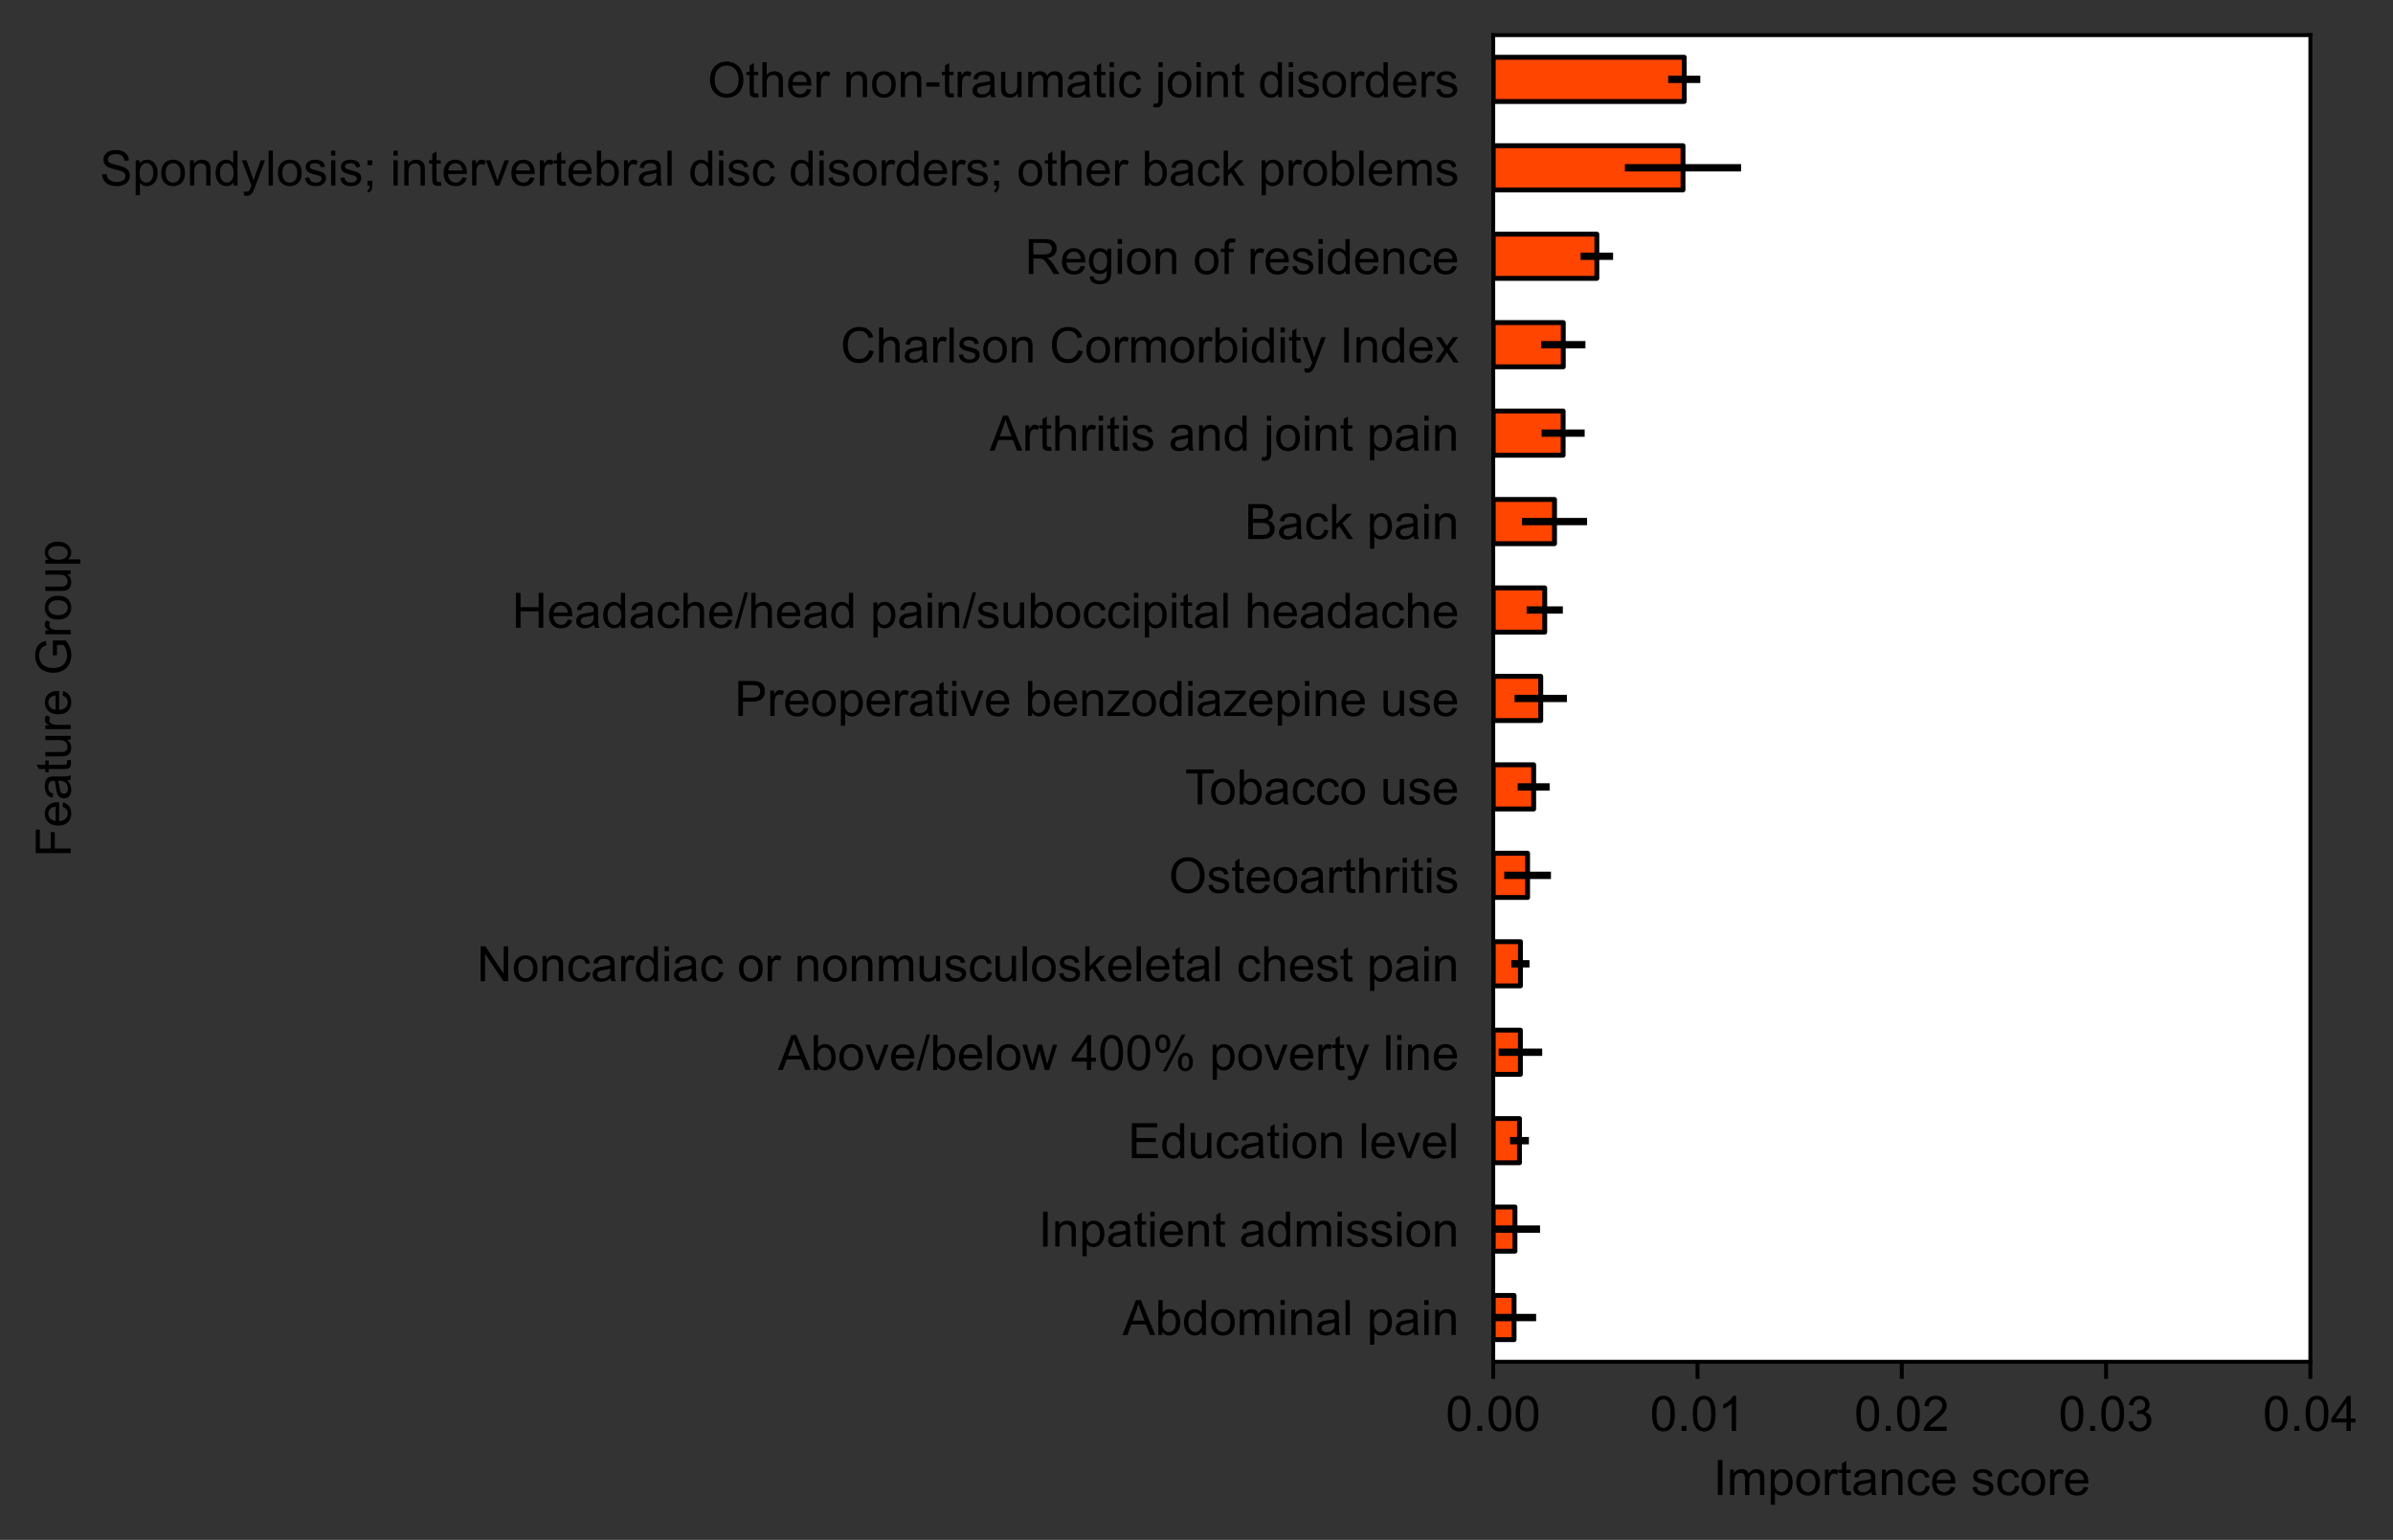<?xml version="1.0" encoding="utf-8" standalone="no"?>
<!DOCTYPE svg PUBLIC "-//W3C//DTD SVG 1.1//EN"
  "http://www.w3.org/Graphics/SVG/1.1/DTD/svg11.dtd">
<!-- Created with matplotlib (https://matplotlib.org/) -->
<svg height="315.491pt" version="1.1" viewBox="0 0 490.241 315.491" width="490.241pt" xmlns="http://www.w3.org/2000/svg" xmlns:xlink="http://www.w3.org/1999/xlink">
 <rect x="0" y="0" width="490.241" height="315.491" fill="#333333" stroke="none"/>
 <defs>
  <style type="text/css">*{stroke-linecap:butt;stroke-linejoin:round;}</style>
 </defs>
 <g id="figure_1">
  <g id="patch_1">
   <path d="M 0 315.491 
L 490.241 315.491 
L 490.241 0 
L 0 0 
z
" style="fill:none;"/>
  </g>
  <g id="axes_1">
   <g id="patch_2">
    <path d="M 305.911 279 
L 473.311 279 
L 473.311 7.2 
L 305.911 7.2 
z
" style="fill:#ffffff;"/>
   </g>
   <g id="patch_3">
    <path clip-path="url(#pc2aab7ec1b)" d="M 305.911 274.47 
L 310.181 274.47 
L 310.181 265.41 
L 305.911 265.41 
z
" style="fill:#ff4500;stroke:#000000;stroke-linejoin:miter;"/>
   </g>
   <g id="patch_4">
    <path clip-path="url(#pc2aab7ec1b)" d="M 305.911 256.35 
L 310.362 256.35 
L 310.362 247.29 
L 305.911 247.29 
z
" style="fill:#ff4500;stroke:#000000;stroke-linejoin:miter;"/>
   </g>
   <g id="patch_5">
    <path clip-path="url(#pc2aab7ec1b)" d="M 305.911 238.23 
L 311.288 238.23 
L 311.288 229.17 
L 305.911 229.17 
z
" style="fill:#ff4500;stroke:#000000;stroke-linejoin:miter;"/>
   </g>
   <g id="patch_6">
    <path clip-path="url(#pc2aab7ec1b)" d="M 305.911 220.11 
L 311.476 220.11 
L 311.476 211.05 
L 305.911 211.05 
z
" style="fill:#ff4500;stroke:#000000;stroke-linejoin:miter;"/>
   </g>
   <g id="patch_7">
    <path clip-path="url(#pc2aab7ec1b)" d="M 305.911 201.99 
L 311.483 201.99 
L 311.483 192.93 
L 305.911 192.93 
z
" style="fill:#ff4500;stroke:#000000;stroke-linejoin:miter;"/>
   </g>
   <g id="patch_8">
    <path clip-path="url(#pc2aab7ec1b)" d="M 305.911 183.87 
L 312.95 183.87 
L 312.95 174.81 
L 305.911 174.81 
z
" style="fill:#ff4500;stroke:#000000;stroke-linejoin:miter;"/>
   </g>
   <g id="patch_9">
    <path clip-path="url(#pc2aab7ec1b)" d="M 305.911 165.75 
L 314.196 165.75 
L 314.196 156.69 
L 305.911 156.69 
z
" style="fill:#ff4500;stroke:#000000;stroke-linejoin:miter;"/>
   </g>
   <g id="patch_10">
    <path clip-path="url(#pc2aab7ec1b)" d="M 305.911 147.63 
L 315.645 147.63 
L 315.645 138.57 
L 305.911 138.57 
z
" style="fill:#ff4500;stroke:#000000;stroke-linejoin:miter;"/>
   </g>
   <g id="patch_11">
    <path clip-path="url(#pc2aab7ec1b)" d="M 305.911 129.51 
L 316.462 129.51 
L 316.462 120.45 
L 305.911 120.45 
z
" style="fill:#ff4500;stroke:#000000;stroke-linejoin:miter;"/>
   </g>
   <g id="patch_12">
    <path clip-path="url(#pc2aab7ec1b)" d="M 305.911 111.39 
L 318.467 111.39 
L 318.467 102.33 
L 305.911 102.33 
z
" style="fill:#ff4500;stroke:#000000;stroke-linejoin:miter;"/>
   </g>
   <g id="patch_13">
    <path clip-path="url(#pc2aab7ec1b)" d="M 305.911 93.27 
L 320.231 93.27 
L 320.231 84.21 
L 305.911 84.21 
z
" style="fill:#ff4500;stroke:#000000;stroke-linejoin:miter;"/>
   </g>
   <g id="patch_14">
    <path clip-path="url(#pc2aab7ec1b)" d="M 305.911 75.15 
L 320.261 75.15 
L 320.261 66.09 
L 305.911 66.09 
z
" style="fill:#ff4500;stroke:#000000;stroke-linejoin:miter;"/>
   </g>
   <g id="patch_15">
    <path clip-path="url(#pc2aab7ec1b)" d="M 305.911 57.03 
L 327.137 57.03 
L 327.137 47.97 
L 305.911 47.97 
z
" style="fill:#ff4500;stroke:#000000;stroke-linejoin:miter;"/>
   </g>
   <g id="patch_16">
    <path clip-path="url(#pc2aab7ec1b)" d="M 305.911 38.91 
L 344.788 38.91 
L 344.788 29.85 
L 305.911 29.85 
z
" style="fill:#ff4500;stroke:#000000;stroke-linejoin:miter;"/>
   </g>
   <g id="patch_17">
    <path clip-path="url(#pc2aab7ec1b)" d="M 305.911 20.79 
L 345.041 20.79 
L 345.041 11.73 
L 305.911 11.73 
z
" style="fill:#ff4500;stroke:#000000;stroke-linejoin:miter;"/>
   </g>
   <g id="matplotlib.axis_1">
    <g id="xtick_1">
     <g id="line2d_1">
      <defs>
       <path d="M 0 0 
L 0 3.5 
" id="ma192b63fff" style="stroke:#000000;stroke-width:0.8;"/>
      </defs>
      <g>
       <use style="stroke:#000000;stroke-width:0.8;" x="305.911" xlink:href="#ma192b63fff" y="279"/>
      </g>
     </g>
     <g id="text_1">
      <!-- 0.00 -->
      <g transform="translate(296.18 293.158)scale(0.1 -0.1)">
       <defs>
        <path d="M 4.156 35.297 
Q 4.156 48 6.766 55.734 
Q 9.375 63.484 14.516 67.672 
Q 19.672 71.875 27.484 71.875 
Q 33.25 71.875 37.594 69.547 
Q 41.938 67.234 44.766 62.859 
Q 47.609 58.5 49.219 52.219 
Q 50.828 45.953 50.828 35.297 
Q 50.828 22.703 48.234 14.969 
Q 45.656 7.234 40.5 3 
Q 35.359 -1.219 27.484 -1.219 
Q 17.141 -1.219 11.234 6.203 
Q 4.156 15.141 4.156 35.297 
z
M 13.188 35.297 
Q 13.188 17.672 17.312 11.828 
Q 21.438 6 27.484 6 
Q 33.547 6 37.672 11.859 
Q 41.797 17.719 41.797 35.297 
Q 41.797 52.984 37.672 58.781 
Q 33.547 64.594 27.391 64.594 
Q 21.344 64.594 17.719 59.469 
Q 13.188 52.938 13.188 35.297 
z
" id="ArialMT-48"/>
        <path d="M 9.078 0 
L 9.078 10.016 
L 19.094 10.016 
L 19.094 0 
z
" id="ArialMT-46"/>
       </defs>
       <use xlink:href="#ArialMT-48"/>
       <use x="55.615" xlink:href="#ArialMT-46"/>
       <use x="83.398" xlink:href="#ArialMT-48"/>
       <use x="139.014" xlink:href="#ArialMT-48"/>
      </g>
     </g>
    </g>
    <g id="xtick_2">
     <g id="line2d_2">
      <g>
       <use style="stroke:#000000;stroke-width:0.8;" x="347.761" xlink:href="#ma192b63fff" y="279"/>
      </g>
     </g>
     <g id="text_2">
      <!-- 0.01 -->
      <g transform="translate(338.03 293.158)scale(0.1 -0.1)">
       <defs>
        <path d="M 37.25 0 
L 28.469 0 
L 28.469 56 
Q 25.297 52.984 20.141 49.953 
Q 14.984 46.922 10.891 45.406 
L 10.891 53.906 
Q 18.266 57.375 23.781 62.297 
Q 29.297 67.234 31.594 71.875 
L 37.25 71.875 
z
" id="ArialMT-49"/>
       </defs>
       <use xlink:href="#ArialMT-48"/>
       <use x="55.615" xlink:href="#ArialMT-46"/>
       <use x="83.398" xlink:href="#ArialMT-48"/>
       <use x="139.014" xlink:href="#ArialMT-49"/>
      </g>
     </g>
    </g>
    <g id="xtick_3">
     <g id="line2d_3">
      <g>
       <use style="stroke:#000000;stroke-width:0.8;" x="389.611" xlink:href="#ma192b63fff" y="279"/>
      </g>
     </g>
     <g id="text_3">
      <!-- 0.02 -->
      <g transform="translate(379.88 293.158)scale(0.1 -0.1)">
       <defs>
        <path d="M 50.344 8.453 
L 50.344 0 
L 3.031 0 
Q 2.938 3.172 4.047 6.109 
Q 5.859 10.938 9.828 15.625 
Q 13.812 20.312 21.344 26.469 
Q 33.016 36.031 37.109 41.625 
Q 41.219 47.219 41.219 52.203 
Q 41.219 57.422 37.469 61 
Q 33.734 64.594 27.734 64.594 
Q 21.391 64.594 17.578 60.781 
Q 13.766 56.984 13.719 50.25 
L 4.688 51.172 
Q 5.609 61.281 11.656 66.578 
Q 17.719 71.875 27.938 71.875 
Q 38.234 71.875 44.234 66.156 
Q 50.25 60.453 50.25 52 
Q 50.25 47.703 48.484 43.547 
Q 46.734 39.406 42.656 34.812 
Q 38.578 30.219 29.109 22.219 
Q 21.188 15.578 18.938 13.203 
Q 16.703 10.844 15.234 8.453 
z
" id="ArialMT-50"/>
       </defs>
       <use xlink:href="#ArialMT-48"/>
       <use x="55.615" xlink:href="#ArialMT-46"/>
       <use x="83.398" xlink:href="#ArialMT-48"/>
       <use x="139.014" xlink:href="#ArialMT-50"/>
      </g>
     </g>
    </g>
    <g id="xtick_4">
     <g id="line2d_4">
      <g>
       <use style="stroke:#000000;stroke-width:0.8;" x="431.461" xlink:href="#ma192b63fff" y="279"/>
      </g>
     </g>
     <g id="text_4">
      <!-- 0.03 -->
      <g transform="translate(421.73 293.158)scale(0.1 -0.1)">
       <defs>
        <path d="M 4.203 18.891 
L 12.984 20.062 
Q 14.5 12.594 18.141 9.297 
Q 21.781 6 27 6 
Q 33.203 6 37.469 10.297 
Q 41.75 14.594 41.75 20.953 
Q 41.75 27 37.797 30.922 
Q 33.844 34.859 27.734 34.859 
Q 25.25 34.859 21.531 33.891 
L 22.516 41.609 
Q 23.391 41.5 23.922 41.5 
Q 29.547 41.5 34.031 44.422 
Q 38.531 47.359 38.531 53.469 
Q 38.531 58.297 35.25 61.469 
Q 31.984 64.656 26.812 64.656 
Q 21.688 64.656 18.266 61.422 
Q 14.844 58.203 13.875 51.766 
L 5.078 53.328 
Q 6.688 62.156 12.391 67.016 
Q 18.109 71.875 26.609 71.875 
Q 32.469 71.875 37.391 69.359 
Q 42.328 66.844 44.938 62.5 
Q 47.562 58.156 47.562 53.266 
Q 47.562 48.641 45.062 44.828 
Q 42.578 41.016 37.703 38.766 
Q 44.047 37.312 47.562 32.688 
Q 51.078 28.078 51.078 21.141 
Q 51.078 11.766 44.234 5.25 
Q 37.406 -1.266 26.953 -1.266 
Q 17.531 -1.266 11.297 4.344 
Q 5.078 9.969 4.203 18.891 
z
" id="ArialMT-51"/>
       </defs>
       <use xlink:href="#ArialMT-48"/>
       <use x="55.615" xlink:href="#ArialMT-46"/>
       <use x="83.398" xlink:href="#ArialMT-48"/>
       <use x="139.014" xlink:href="#ArialMT-51"/>
      </g>
     </g>
    </g>
    <g id="xtick_5">
     <g id="line2d_5">
      <g>
       <use style="stroke:#000000;stroke-width:0.8;" x="473.311" xlink:href="#ma192b63fff" y="279"/>
      </g>
     </g>
     <g id="text_5">
      <!-- 0.04 -->
      <g transform="translate(463.58 293.158)scale(0.1 -0.1)">
       <defs>
        <path d="M 32.328 0 
L 32.328 17.141 
L 1.266 17.141 
L 1.266 25.203 
L 33.938 71.578 
L 41.109 71.578 
L 41.109 25.203 
L 50.781 25.203 
L 50.781 17.141 
L 41.109 17.141 
L 41.109 0 
z
M 32.328 25.203 
L 32.328 57.469 
L 9.906 25.203 
z
" id="ArialMT-52"/>
       </defs>
       <use xlink:href="#ArialMT-48"/>
       <use x="55.615" xlink:href="#ArialMT-46"/>
       <use x="83.398" xlink:href="#ArialMT-48"/>
       <use x="139.014" xlink:href="#ArialMT-52"/>
      </g>
     </g>
    </g>
    <g id="text_6">
     <!-- Importance score -->
     <g transform="translate(350.986 306.303)scale(0.1 -0.1)">
      <defs>
       <path d="M 9.328 0 
L 9.328 71.578 
L 18.797 71.578 
L 18.797 0 
z
" id="ArialMT-73"/>
       <path d="M 6.594 0 
L 6.594 51.859 
L 14.453 51.859 
L 14.453 44.578 
Q 16.891 48.391 20.938 50.703 
Q 25 53.031 30.172 53.031 
Q 35.938 53.031 39.625 50.641 
Q 43.312 48.25 44.828 43.953 
Q 50.984 53.031 60.844 53.031 
Q 68.562 53.031 72.703 48.75 
Q 76.859 44.484 76.859 35.594 
L 76.859 0 
L 68.109 0 
L 68.109 32.672 
Q 68.109 37.938 67.25 40.25 
Q 66.406 42.578 64.156 43.984 
Q 61.922 45.406 58.891 45.406 
Q 53.422 45.406 49.797 41.766 
Q 46.188 38.141 46.188 30.125 
L 46.188 0 
L 37.406 0 
L 37.406 33.688 
Q 37.406 39.547 35.25 42.469 
Q 33.109 45.406 28.219 45.406 
Q 24.516 45.406 21.359 43.453 
Q 18.219 41.5 16.797 37.734 
Q 15.375 33.984 15.375 26.906 
L 15.375 0 
z
" id="ArialMT-109"/>
       <path d="M 6.594 -19.875 
L 6.594 51.859 
L 14.594 51.859 
L 14.594 45.125 
Q 17.438 49.078 21 51.047 
Q 24.562 53.031 29.641 53.031 
Q 36.281 53.031 41.359 49.609 
Q 46.438 46.188 49.016 39.953 
Q 51.609 33.734 51.609 26.312 
Q 51.609 18.359 48.75 11.984 
Q 45.906 5.609 40.453 2.219 
Q 35.016 -1.172 29 -1.172 
Q 24.609 -1.172 21.109 0.688 
Q 17.625 2.547 15.375 5.375 
L 15.375 -19.875 
z
M 14.547 25.641 
Q 14.547 15.625 18.594 10.844 
Q 22.656 6.062 28.422 6.062 
Q 34.281 6.062 38.453 11.016 
Q 42.625 15.969 42.625 26.375 
Q 42.625 36.281 38.547 41.203 
Q 34.469 46.141 28.812 46.141 
Q 23.188 46.141 18.859 40.891 
Q 14.547 35.641 14.547 25.641 
z
" id="ArialMT-112"/>
       <path d="M 3.328 25.922 
Q 3.328 40.328 11.328 47.266 
Q 18.016 53.031 27.641 53.031 
Q 38.328 53.031 45.109 46.016 
Q 51.906 39.016 51.906 26.656 
Q 51.906 16.656 48.906 10.906 
Q 45.906 5.172 40.156 2 
Q 34.422 -1.172 27.641 -1.172 
Q 16.75 -1.172 10.031 5.812 
Q 3.328 12.797 3.328 25.922 
z
M 12.359 25.922 
Q 12.359 15.969 16.703 11.016 
Q 21.047 6.062 27.641 6.062 
Q 34.188 6.062 38.531 11.031 
Q 42.875 16.016 42.875 26.219 
Q 42.875 35.844 38.5 40.797 
Q 34.125 45.75 27.641 45.75 
Q 21.047 45.75 16.703 40.812 
Q 12.359 35.891 12.359 25.922 
z
" id="ArialMT-111"/>
       <path d="M 6.5 0 
L 6.5 51.859 
L 14.406 51.859 
L 14.406 44 
Q 17.438 49.516 20 51.266 
Q 22.562 53.031 25.641 53.031 
Q 30.078 53.031 34.672 50.203 
L 31.641 42.047 
Q 28.422 43.953 25.203 43.953 
Q 22.312 43.953 20.016 42.219 
Q 17.719 40.484 16.75 37.406 
Q 15.281 32.719 15.281 27.156 
L 15.281 0 
z
" id="ArialMT-114"/>
       <path d="M 25.781 7.859 
L 27.047 0.094 
Q 23.344 -0.688 20.406 -0.688 
Q 15.625 -0.688 12.984 0.828 
Q 10.359 2.344 9.281 4.812 
Q 8.203 7.281 8.203 15.188 
L 8.203 45.016 
L 1.766 45.016 
L 1.766 51.859 
L 8.203 51.859 
L 8.203 64.703 
L 16.938 69.969 
L 16.938 51.859 
L 25.781 51.859 
L 25.781 45.016 
L 16.938 45.016 
L 16.938 14.703 
Q 16.938 10.938 17.406 9.859 
Q 17.875 8.797 18.922 8.156 
Q 19.969 7.516 21.922 7.516 
Q 23.391 7.516 25.781 7.859 
z
" id="ArialMT-116"/>
       <path d="M 40.438 6.391 
Q 35.547 2.25 31.031 0.531 
Q 26.516 -1.172 21.344 -1.172 
Q 12.797 -1.172 8.203 3 
Q 3.609 7.172 3.609 13.672 
Q 3.609 17.484 5.344 20.625 
Q 7.078 23.781 9.891 25.688 
Q 12.703 27.594 16.219 28.562 
Q 18.797 29.25 24.031 29.891 
Q 34.672 31.156 39.703 32.906 
Q 39.75 34.719 39.75 35.203 
Q 39.75 40.578 37.25 42.781 
Q 33.891 45.75 27.25 45.75 
Q 21.047 45.75 18.094 43.578 
Q 15.141 41.406 13.719 35.891 
L 5.125 37.062 
Q 6.297 42.578 8.984 45.969 
Q 11.672 49.359 16.75 51.188 
Q 21.828 53.031 28.516 53.031 
Q 35.156 53.031 39.297 51.469 
Q 43.453 49.906 45.406 47.531 
Q 47.359 45.172 48.141 41.547 
Q 48.578 39.312 48.578 33.453 
L 48.578 21.734 
Q 48.578 9.469 49.141 6.219 
Q 49.703 2.984 51.375 0 
L 42.188 0 
Q 40.828 2.734 40.438 6.391 
z
M 39.703 26.031 
Q 34.906 24.078 25.344 22.703 
Q 19.922 21.922 17.672 20.938 
Q 15.438 19.969 14.203 18.094 
Q 12.984 16.219 12.984 13.922 
Q 12.984 10.406 15.641 8.062 
Q 18.312 5.719 23.438 5.719 
Q 28.516 5.719 32.469 7.938 
Q 36.422 10.156 38.281 14.016 
Q 39.703 17 39.703 22.797 
z
" id="ArialMT-97"/>
       <path d="M 6.594 0 
L 6.594 51.859 
L 14.5 51.859 
L 14.5 44.484 
Q 20.219 53.031 31 53.031 
Q 35.688 53.031 39.625 51.344 
Q 43.562 49.656 45.516 46.922 
Q 47.469 44.188 48.25 40.438 
Q 48.734 37.984 48.734 31.891 
L 48.734 0 
L 39.938 0 
L 39.938 31.547 
Q 39.938 36.922 38.906 39.578 
Q 37.891 42.234 35.281 43.812 
Q 32.672 45.406 29.156 45.406 
Q 23.531 45.406 19.453 41.844 
Q 15.375 38.281 15.375 28.328 
L 15.375 0 
z
" id="ArialMT-110"/>
       <path d="M 40.438 19 
L 49.078 17.875 
Q 47.656 8.938 41.812 3.875 
Q 35.984 -1.172 27.484 -1.172 
Q 16.844 -1.172 10.375 5.781 
Q 3.906 12.75 3.906 25.734 
Q 3.906 34.125 6.688 40.422 
Q 9.469 46.734 15.156 49.875 
Q 20.844 53.031 27.547 53.031 
Q 35.984 53.031 41.359 48.75 
Q 46.734 44.484 48.25 36.625 
L 39.703 35.297 
Q 38.484 40.531 35.375 43.156 
Q 32.281 45.797 27.875 45.797 
Q 21.234 45.797 17.078 41.031 
Q 12.938 36.281 12.938 25.984 
Q 12.938 15.531 16.938 10.797 
Q 20.953 6.062 27.391 6.062 
Q 32.562 6.062 36.031 9.234 
Q 39.5 12.406 40.438 19 
z
" id="ArialMT-99"/>
       <path d="M 42.094 16.703 
L 51.172 15.578 
Q 49.031 7.625 43.219 3.219 
Q 37.406 -1.172 28.375 -1.172 
Q 17 -1.172 10.328 5.828 
Q 3.656 12.844 3.656 25.484 
Q 3.656 38.578 10.391 45.797 
Q 17.141 53.031 27.875 53.031 
Q 38.281 53.031 44.875 45.953 
Q 51.469 38.875 51.469 26.031 
Q 51.469 25.25 51.422 23.688 
L 12.75 23.688 
Q 13.234 15.141 17.578 10.594 
Q 21.922 6.062 28.422 6.062 
Q 33.25 6.062 36.672 8.594 
Q 40.094 11.141 42.094 16.703 
z
M 13.234 30.906 
L 42.188 30.906 
Q 41.609 37.453 38.875 40.719 
Q 34.672 45.797 27.984 45.797 
Q 21.922 45.797 17.797 41.75 
Q 13.672 37.703 13.234 30.906 
z
" id="ArialMT-101"/>
       <path id="ArialMT-32"/>
       <path d="M 3.078 15.484 
L 11.766 16.844 
Q 12.5 11.625 15.844 8.844 
Q 19.188 6.062 25.203 6.062 
Q 31.25 6.062 34.172 8.516 
Q 37.109 10.984 37.109 14.312 
Q 37.109 17.281 34.516 19 
Q 32.719 20.172 25.531 21.969 
Q 15.875 24.422 12.141 26.203 
Q 8.406 27.984 6.469 31.125 
Q 4.547 34.281 4.547 38.094 
Q 4.547 41.547 6.125 44.5 
Q 7.719 47.469 10.453 49.422 
Q 12.5 50.922 16.031 51.969 
Q 19.578 53.031 23.641 53.031 
Q 29.734 53.031 34.344 51.266 
Q 38.969 49.516 41.156 46.5 
Q 43.359 43.5 44.188 38.484 
L 35.594 37.312 
Q 35.016 41.312 32.203 43.547 
Q 29.391 45.797 24.266 45.797 
Q 18.219 45.797 15.625 43.797 
Q 13.031 41.797 13.031 39.109 
Q 13.031 37.406 14.109 36.031 
Q 15.188 34.625 17.484 33.688 
Q 18.797 33.203 25.25 31.453 
Q 34.578 28.953 38.25 27.359 
Q 41.938 25.781 44.031 22.75 
Q 46.141 19.734 46.141 15.234 
Q 46.141 10.844 43.578 6.953 
Q 41.016 3.078 36.172 0.953 
Q 31.344 -1.172 25.25 -1.172 
Q 15.141 -1.172 9.844 3.031 
Q 4.547 7.234 3.078 15.484 
z
" id="ArialMT-115"/>
      </defs>
      <use xlink:href="#ArialMT-73"/>
      <use x="27.783" xlink:href="#ArialMT-109"/>
      <use x="111.084" xlink:href="#ArialMT-112"/>
      <use x="166.699" xlink:href="#ArialMT-111"/>
      <use x="222.314" xlink:href="#ArialMT-114"/>
      <use x="255.615" xlink:href="#ArialMT-116"/>
      <use x="283.398" xlink:href="#ArialMT-97"/>
      <use x="339.014" xlink:href="#ArialMT-110"/>
      <use x="394.629" xlink:href="#ArialMT-99"/>
      <use x="444.629" xlink:href="#ArialMT-101"/>
      <use x="500.244" xlink:href="#ArialMT-32"/>
      <use x="528.027" xlink:href="#ArialMT-115"/>
      <use x="578.027" xlink:href="#ArialMT-99"/>
      <use x="628.027" xlink:href="#ArialMT-111"/>
      <use x="683.643" xlink:href="#ArialMT-114"/>
      <use x="716.943" xlink:href="#ArialMT-101"/>
     </g>
    </g>
   </g>
   <g id="matplotlib.axis_2">
    <g id="ytick_1">
     <g id="text_7">
      <!-- Abdominal pain -->
      <g transform="translate(229.98 273.519)scale(0.1 -0.1)">
       <defs>
        <path d="M -0.141 0 
L 27.344 71.578 
L 37.547 71.578 
L 66.844 0 
L 56.062 0 
L 47.703 21.688 
L 17.781 21.688 
L 9.906 0 
z
M 20.516 29.391 
L 44.781 29.391 
L 37.312 49.219 
Q 33.891 58.25 32.234 64.062 
Q 30.859 57.172 28.375 50.391 
z
" id="ArialMT-65"/>
        <path d="M 14.703 0 
L 6.547 0 
L 6.547 71.578 
L 15.328 71.578 
L 15.328 46.047 
Q 20.906 53.031 29.547 53.031 
Q 34.328 53.031 38.594 51.094 
Q 42.875 49.172 45.625 45.672 
Q 48.391 42.188 49.953 37.25 
Q 51.516 32.328 51.516 26.703 
Q 51.516 13.375 44.922 6.094 
Q 38.328 -1.172 29.109 -1.172 
Q 19.922 -1.172 14.703 6.5 
z
M 14.594 26.312 
Q 14.594 17 17.141 12.844 
Q 21.297 6.062 28.375 6.062 
Q 34.125 6.062 38.328 11.062 
Q 42.531 16.062 42.531 25.984 
Q 42.531 36.141 38.5 40.969 
Q 34.469 45.797 28.766 45.797 
Q 23 45.797 18.797 40.797 
Q 14.594 35.797 14.594 26.312 
z
" id="ArialMT-98"/>
        <path d="M 40.234 0 
L 40.234 6.547 
Q 35.297 -1.172 25.734 -1.172 
Q 19.531 -1.172 14.328 2.25 
Q 9.125 5.672 6.266 11.797 
Q 3.422 17.922 3.422 25.875 
Q 3.422 33.641 6 39.969 
Q 8.594 46.297 13.766 49.656 
Q 18.953 53.031 25.344 53.031 
Q 30.031 53.031 33.688 51.047 
Q 37.359 49.078 39.656 45.906 
L 39.656 71.578 
L 48.391 71.578 
L 48.391 0 
z
M 12.453 25.875 
Q 12.453 15.922 16.641 10.984 
Q 20.844 6.062 26.562 6.062 
Q 32.328 6.062 36.344 10.766 
Q 40.375 15.484 40.375 25.141 
Q 40.375 35.797 36.266 40.766 
Q 32.172 45.75 26.172 45.75 
Q 20.312 45.75 16.375 40.969 
Q 12.453 36.188 12.453 25.875 
z
" id="ArialMT-100"/>
        <path d="M 6.641 61.469 
L 6.641 71.578 
L 15.438 71.578 
L 15.438 61.469 
z
M 6.641 0 
L 6.641 51.859 
L 15.438 51.859 
L 15.438 0 
z
" id="ArialMT-105"/>
        <path d="M 6.391 0 
L 6.391 71.578 
L 15.188 71.578 
L 15.188 0 
z
" id="ArialMT-108"/>
       </defs>
       <use xlink:href="#ArialMT-65"/>
       <use x="66.699" xlink:href="#ArialMT-98"/>
       <use x="122.314" xlink:href="#ArialMT-100"/>
       <use x="177.93" xlink:href="#ArialMT-111"/>
       <use x="233.545" xlink:href="#ArialMT-109"/>
       <use x="316.846" xlink:href="#ArialMT-105"/>
       <use x="339.062" xlink:href="#ArialMT-110"/>
       <use x="394.678" xlink:href="#ArialMT-97"/>
       <use x="450.293" xlink:href="#ArialMT-108"/>
       <use x="472.51" xlink:href="#ArialMT-32"/>
       <use x="500.293" xlink:href="#ArialMT-112"/>
       <use x="555.908" xlink:href="#ArialMT-97"/>
       <use x="611.523" xlink:href="#ArialMT-105"/>
       <use x="633.74" xlink:href="#ArialMT-110"/>
      </g>
     </g>
    </g>
    <g id="ytick_2">
     <g id="text_8">
      <!-- Inpatient admission -->
      <g transform="translate(212.755 255.399)scale(0.1 -0.1)">
       <use xlink:href="#ArialMT-73"/>
       <use x="27.783" xlink:href="#ArialMT-110"/>
       <use x="83.398" xlink:href="#ArialMT-112"/>
       <use x="139.014" xlink:href="#ArialMT-97"/>
       <use x="194.629" xlink:href="#ArialMT-116"/>
       <use x="222.412" xlink:href="#ArialMT-105"/>
       <use x="244.629" xlink:href="#ArialMT-101"/>
       <use x="300.244" xlink:href="#ArialMT-110"/>
       <use x="355.859" xlink:href="#ArialMT-116"/>
       <use x="383.643" xlink:href="#ArialMT-32"/>
       <use x="411.426" xlink:href="#ArialMT-97"/>
       <use x="467.041" xlink:href="#ArialMT-100"/>
       <use x="522.656" xlink:href="#ArialMT-109"/>
       <use x="605.957" xlink:href="#ArialMT-105"/>
       <use x="628.174" xlink:href="#ArialMT-115"/>
       <use x="678.174" xlink:href="#ArialMT-115"/>
       <use x="728.174" xlink:href="#ArialMT-105"/>
       <use x="750.391" xlink:href="#ArialMT-111"/>
       <use x="806.006" xlink:href="#ArialMT-110"/>
      </g>
     </g>
    </g>
    <g id="ytick_3">
     <g id="text_9">
      <!-- Education level -->
      <g transform="translate(231.092 237.279)scale(0.1 -0.1)">
       <defs>
        <path d="M 7.906 0 
L 7.906 71.578 
L 59.672 71.578 
L 59.672 63.141 
L 17.391 63.141 
L 17.391 41.219 
L 56.984 41.219 
L 56.984 32.812 
L 17.391 32.812 
L 17.391 8.453 
L 61.328 8.453 
L 61.328 0 
z
" id="ArialMT-69"/>
        <path d="M 40.578 0 
L 40.578 7.625 
Q 34.516 -1.172 24.125 -1.172 
Q 19.531 -1.172 15.547 0.578 
Q 11.578 2.344 9.641 5 
Q 7.719 7.672 6.938 11.531 
Q 6.391 14.109 6.391 19.734 
L 6.391 51.859 
L 15.188 51.859 
L 15.188 23.094 
Q 15.188 16.219 15.719 13.812 
Q 16.547 10.359 19.234 8.375 
Q 21.922 6.391 25.875 6.391 
Q 29.828 6.391 33.297 8.422 
Q 36.766 10.453 38.203 13.938 
Q 39.656 17.438 39.656 24.078 
L 39.656 51.859 
L 48.438 51.859 
L 48.438 0 
z
" id="ArialMT-117"/>
        <path d="M 21 0 
L 1.266 51.859 
L 10.547 51.859 
L 21.688 20.797 
Q 23.484 15.766 25 10.359 
Q 26.172 14.453 28.266 20.219 
L 39.797 51.859 
L 48.828 51.859 
L 29.203 0 
z
" id="ArialMT-118"/>
       </defs>
       <use xlink:href="#ArialMT-69"/>
       <use x="66.699" xlink:href="#ArialMT-100"/>
       <use x="122.314" xlink:href="#ArialMT-117"/>
       <use x="177.93" xlink:href="#ArialMT-99"/>
       <use x="227.93" xlink:href="#ArialMT-97"/>
       <use x="283.545" xlink:href="#ArialMT-116"/>
       <use x="311.328" xlink:href="#ArialMT-105"/>
       <use x="333.545" xlink:href="#ArialMT-111"/>
       <use x="389.16" xlink:href="#ArialMT-110"/>
       <use x="444.775" xlink:href="#ArialMT-32"/>
       <use x="472.559" xlink:href="#ArialMT-108"/>
       <use x="494.775" xlink:href="#ArialMT-101"/>
       <use x="550.391" xlink:href="#ArialMT-118"/>
       <use x="600.391" xlink:href="#ArialMT-101"/>
       <use x="656.006" xlink:href="#ArialMT-108"/>
      </g>
     </g>
    </g>
    <g id="ytick_4">
     <g id="text_10">
      <!-- Above/below 400% poverty line -->
      <g transform="translate(159.387 219.22)scale(0.1 -0.1)">
       <defs>
        <path d="M 0 -1.219 
L 20.75 72.797 
L 27.781 72.797 
L 7.078 -1.219 
z
" id="ArialMT-47"/>
        <path d="M 16.156 0 
L 0.297 51.859 
L 9.375 51.859 
L 17.625 21.922 
L 20.703 10.797 
Q 20.906 11.625 23.391 21.484 
L 31.641 51.859 
L 40.672 51.859 
L 48.438 21.781 
L 51.031 11.859 
L 54 21.875 
L 62.891 51.859 
L 71.438 51.859 
L 55.219 0 
L 46.094 0 
L 37.844 31.062 
L 35.844 39.891 
L 25.344 0 
z
" id="ArialMT-119"/>
        <path d="M 5.812 54.391 
Q 5.812 62.062 9.672 67.422 
Q 13.531 72.797 20.844 72.797 
Q 27.594 72.797 32 67.984 
Q 36.422 63.188 36.422 53.859 
Q 36.422 44.781 31.953 39.875 
Q 27.484 34.969 20.953 34.969 
Q 14.453 34.969 10.125 39.797 
Q 5.812 44.625 5.812 54.391 
z
M 21.094 66.75 
Q 17.828 66.75 15.656 63.906 
Q 13.484 61.078 13.484 53.516 
Q 13.484 46.625 15.672 43.812 
Q 17.875 41.016 21.094 41.016 
Q 24.422 41.016 26.594 43.844 
Q 28.766 46.688 28.766 54.203 
Q 28.766 61.141 26.562 63.938 
Q 24.359 66.75 21.094 66.75 
z
M 21.141 -2.641 
L 60.297 72.797 
L 67.438 72.797 
L 28.422 -2.641 
z
M 52.094 16.797 
Q 52.094 24.516 55.953 29.859 
Q 59.812 35.203 67.188 35.203 
Q 73.922 35.203 78.344 30.391 
Q 82.766 25.594 82.766 16.266 
Q 82.766 7.172 78.297 2.266 
Q 73.828 -2.641 67.234 -2.641 
Q 60.75 -2.641 56.422 2.219 
Q 52.094 7.078 52.094 16.797 
z
M 67.438 29.156 
Q 64.109 29.156 61.938 26.312 
Q 59.766 23.484 59.766 15.922 
Q 59.766 9.078 61.953 6.25 
Q 64.156 3.422 67.391 3.422 
Q 70.75 3.422 72.922 6.25 
Q 75.094 9.078 75.094 16.609 
Q 75.094 23.531 72.891 26.344 
Q 70.703 29.156 67.438 29.156 
z
" id="ArialMT-37"/>
        <path d="M 6.203 -19.969 
L 5.219 -11.719 
Q 8.109 -12.5 10.25 -12.5 
Q 13.188 -12.5 14.938 -11.516 
Q 16.703 -10.547 17.828 -8.797 
Q 18.656 -7.469 20.516 -2.25 
Q 20.75 -1.516 21.297 -0.094 
L 1.609 51.859 
L 11.078 51.859 
L 21.875 21.828 
Q 23.969 16.109 25.641 9.812 
Q 27.156 15.875 29.25 21.625 
L 40.328 51.859 
L 49.125 51.859 
L 29.391 -0.875 
Q 26.219 -9.422 24.469 -12.641 
Q 22.125 -17 19.094 -19.016 
Q 16.062 -21.047 11.859 -21.047 
Q 9.328 -21.047 6.203 -19.969 
z
" id="ArialMT-121"/>
       </defs>
       <use xlink:href="#ArialMT-65"/>
       <use x="66.699" xlink:href="#ArialMT-98"/>
       <use x="122.314" xlink:href="#ArialMT-111"/>
       <use x="177.93" xlink:href="#ArialMT-118"/>
       <use x="227.93" xlink:href="#ArialMT-101"/>
       <use x="283.545" xlink:href="#ArialMT-47"/>
       <use x="311.328" xlink:href="#ArialMT-98"/>
       <use x="366.943" xlink:href="#ArialMT-101"/>
       <use x="422.559" xlink:href="#ArialMT-108"/>
       <use x="444.775" xlink:href="#ArialMT-111"/>
       <use x="500.391" xlink:href="#ArialMT-119"/>
       <use x="572.607" xlink:href="#ArialMT-32"/>
       <use x="600.391" xlink:href="#ArialMT-52"/>
       <use x="656.006" xlink:href="#ArialMT-48"/>
       <use x="711.621" xlink:href="#ArialMT-48"/>
       <use x="767.236" xlink:href="#ArialMT-37"/>
       <use x="856.152" xlink:href="#ArialMT-32"/>
       <use x="883.936" xlink:href="#ArialMT-112"/>
       <use x="939.551" xlink:href="#ArialMT-111"/>
       <use x="995.166" xlink:href="#ArialMT-118"/>
       <use x="1045.166" xlink:href="#ArialMT-101"/>
       <use x="1100.781" xlink:href="#ArialMT-114"/>
       <use x="1134.082" xlink:href="#ArialMT-116"/>
       <use x="1161.865" xlink:href="#ArialMT-121"/>
       <use x="1211.865" xlink:href="#ArialMT-32"/>
       <use x="1239.648" xlink:href="#ArialMT-108"/>
       <use x="1261.865" xlink:href="#ArialMT-105"/>
       <use x="1284.082" xlink:href="#ArialMT-110"/>
       <use x="1339.697" xlink:href="#ArialMT-101"/>
      </g>
     </g>
    </g>
    <g id="ytick_5">
     <g id="text_11">
      <!-- Noncardiac or nonmusculoskeletal chest pain -->
      <g transform="translate(97.703 201.039)scale(0.1 -0.1)">
       <defs>
        <path d="M 7.625 0 
L 7.625 71.578 
L 17.328 71.578 
L 54.938 15.375 
L 54.938 71.578 
L 64.016 71.578 
L 64.016 0 
L 54.297 0 
L 16.703 56.25 
L 16.703 0 
z
" id="ArialMT-78"/>
        <path d="M 6.641 0 
L 6.641 71.578 
L 15.438 71.578 
L 15.438 30.766 
L 36.234 51.859 
L 47.609 51.859 
L 27.781 32.625 
L 49.609 0 
L 38.766 0 
L 21.625 26.516 
L 15.438 20.562 
L 15.438 0 
z
" id="ArialMT-107"/>
        <path d="M 6.594 0 
L 6.594 71.578 
L 15.375 71.578 
L 15.375 45.906 
Q 21.531 53.031 30.906 53.031 
Q 36.672 53.031 40.922 50.75 
Q 45.172 48.484 47 44.484 
Q 48.828 40.484 48.828 32.859 
L 48.828 0 
L 40.047 0 
L 40.047 32.859 
Q 40.047 39.453 37.188 42.453 
Q 34.328 45.453 29.109 45.453 
Q 25.203 45.453 21.75 43.422 
Q 18.312 41.406 16.844 37.938 
Q 15.375 34.469 15.375 28.375 
L 15.375 0 
z
" id="ArialMT-104"/>
       </defs>
       <use xlink:href="#ArialMT-78"/>
       <use x="72.217" xlink:href="#ArialMT-111"/>
       <use x="127.832" xlink:href="#ArialMT-110"/>
       <use x="183.447" xlink:href="#ArialMT-99"/>
       <use x="233.447" xlink:href="#ArialMT-97"/>
       <use x="289.062" xlink:href="#ArialMT-114"/>
       <use x="322.363" xlink:href="#ArialMT-100"/>
       <use x="377.979" xlink:href="#ArialMT-105"/>
       <use x="400.195" xlink:href="#ArialMT-97"/>
       <use x="455.811" xlink:href="#ArialMT-99"/>
       <use x="505.811" xlink:href="#ArialMT-32"/>
       <use x="533.594" xlink:href="#ArialMT-111"/>
       <use x="589.209" xlink:href="#ArialMT-114"/>
       <use x="622.51" xlink:href="#ArialMT-32"/>
       <use x="650.293" xlink:href="#ArialMT-110"/>
       <use x="705.908" xlink:href="#ArialMT-111"/>
       <use x="761.523" xlink:href="#ArialMT-110"/>
       <use x="817.139" xlink:href="#ArialMT-109"/>
       <use x="900.439" xlink:href="#ArialMT-117"/>
       <use x="956.055" xlink:href="#ArialMT-115"/>
       <use x="1006.055" xlink:href="#ArialMT-99"/>
       <use x="1056.055" xlink:href="#ArialMT-117"/>
       <use x="1111.67" xlink:href="#ArialMT-108"/>
       <use x="1133.887" xlink:href="#ArialMT-111"/>
       <use x="1189.502" xlink:href="#ArialMT-115"/>
       <use x="1239.502" xlink:href="#ArialMT-107"/>
       <use x="1289.502" xlink:href="#ArialMT-101"/>
       <use x="1345.117" xlink:href="#ArialMT-108"/>
       <use x="1367.334" xlink:href="#ArialMT-101"/>
       <use x="1422.949" xlink:href="#ArialMT-116"/>
       <use x="1450.732" xlink:href="#ArialMT-97"/>
       <use x="1506.348" xlink:href="#ArialMT-108"/>
       <use x="1528.564" xlink:href="#ArialMT-32"/>
       <use x="1556.348" xlink:href="#ArialMT-99"/>
       <use x="1606.348" xlink:href="#ArialMT-104"/>
       <use x="1661.963" xlink:href="#ArialMT-101"/>
       <use x="1717.578" xlink:href="#ArialMT-115"/>
       <use x="1767.578" xlink:href="#ArialMT-116"/>
       <use x="1795.361" xlink:href="#ArialMT-32"/>
       <use x="1823.145" xlink:href="#ArialMT-112"/>
       <use x="1878.76" xlink:href="#ArialMT-97"/>
       <use x="1934.375" xlink:href="#ArialMT-105"/>
       <use x="1956.592" xlink:href="#ArialMT-110"/>
      </g>
     </g>
    </g>
    <g id="ytick_6">
     <g id="text_12">
      <!-- Osteoarthritis -->
      <g transform="translate(239.452 182.919)scale(0.1 -0.1)">
       <defs>
        <path d="M 4.828 34.859 
Q 4.828 52.688 14.391 62.766 
Q 23.969 72.859 39.109 72.859 
Q 49.031 72.859 56.984 68.109 
Q 64.938 63.375 69.109 54.906 
Q 73.297 46.438 73.297 35.688 
Q 73.297 24.812 68.891 16.219 
Q 64.5 7.625 56.438 3.203 
Q 48.391 -1.219 39.062 -1.219 
Q 28.953 -1.219 20.984 3.656 
Q 13.031 8.547 8.922 16.984 
Q 4.828 25.438 4.828 34.859 
z
M 14.594 34.719 
Q 14.594 21.781 21.547 14.328 
Q 28.516 6.891 39.016 6.891 
Q 49.703 6.891 56.609 14.406 
Q 63.531 21.922 63.531 35.75 
Q 63.531 44.484 60.578 51 
Q 57.625 57.516 51.922 61.109 
Q 46.234 64.703 39.156 64.703 
Q 29.109 64.703 21.844 57.781 
Q 14.594 50.875 14.594 34.719 
z
" id="ArialMT-79"/>
       </defs>
       <use xlink:href="#ArialMT-79"/>
       <use x="77.783" xlink:href="#ArialMT-115"/>
       <use x="127.783" xlink:href="#ArialMT-116"/>
       <use x="155.566" xlink:href="#ArialMT-101"/>
       <use x="211.182" xlink:href="#ArialMT-111"/>
       <use x="266.797" xlink:href="#ArialMT-97"/>
       <use x="322.412" xlink:href="#ArialMT-114"/>
       <use x="355.713" xlink:href="#ArialMT-116"/>
       <use x="383.496" xlink:href="#ArialMT-104"/>
       <use x="439.111" xlink:href="#ArialMT-114"/>
       <use x="472.412" xlink:href="#ArialMT-105"/>
       <use x="494.629" xlink:href="#ArialMT-116"/>
       <use x="522.412" xlink:href="#ArialMT-105"/>
       <use x="544.629" xlink:href="#ArialMT-115"/>
      </g>
     </g>
    </g>
    <g id="ytick_7">
     <g id="text_13">
      <!-- Tobacco use -->
      <g transform="translate(242.772 164.799)scale(0.1 -0.1)">
       <defs>
        <path d="M 25.922 0 
L 25.922 63.141 
L 2.344 63.141 
L 2.344 71.578 
L 59.078 71.578 
L 59.078 63.141 
L 35.406 63.141 
L 35.406 0 
z
" id="ArialMT-84"/>
       </defs>
       <use xlink:href="#ArialMT-84"/>
       <use x="49.959" xlink:href="#ArialMT-111"/>
       <use x="105.574" xlink:href="#ArialMT-98"/>
       <use x="161.189" xlink:href="#ArialMT-97"/>
       <use x="216.805" xlink:href="#ArialMT-99"/>
       <use x="266.805" xlink:href="#ArialMT-99"/>
       <use x="316.805" xlink:href="#ArialMT-111"/>
       <use x="372.42" xlink:href="#ArialMT-32"/>
       <use x="400.203" xlink:href="#ArialMT-117"/>
       <use x="455.818" xlink:href="#ArialMT-115"/>
       <use x="505.818" xlink:href="#ArialMT-101"/>
      </g>
     </g>
    </g>
    <g id="ytick_8">
     <g id="text_14">
      <!-- Preoperative benzodiazepine use -->
      <g transform="translate(150.484 146.679)scale(0.1 -0.1)">
       <defs>
        <path d="M 7.719 0 
L 7.719 71.578 
L 34.719 71.578 
Q 41.844 71.578 45.609 70.906 
Q 50.875 70.016 54.438 67.547 
Q 58.016 65.094 60.188 60.641 
Q 62.359 56.203 62.359 50.875 
Q 62.359 41.75 56.547 35.422 
Q 50.734 29.109 35.547 29.109 
L 17.188 29.109 
L 17.188 0 
z
M 17.188 37.547 
L 35.688 37.547 
Q 44.875 37.547 48.734 40.969 
Q 52.594 44.391 52.594 50.594 
Q 52.594 55.078 50.312 58.266 
Q 48.047 61.469 44.344 62.5 
Q 41.938 63.141 35.5 63.141 
L 17.188 63.141 
z
" id="ArialMT-80"/>
        <path d="M 1.953 0 
L 1.953 7.125 
L 34.969 45.016 
Q 29.344 44.734 25.047 44.734 
L 3.906 44.734 
L 3.906 51.859 
L 46.297 51.859 
L 46.297 46.047 
L 18.219 13.141 
L 12.797 7.125 
Q 18.703 7.562 23.875 7.562 
L 47.859 7.562 
L 47.859 0 
z
" id="ArialMT-122"/>
       </defs>
       <use xlink:href="#ArialMT-80"/>
       <use x="66.699" xlink:href="#ArialMT-114"/>
       <use x="100" xlink:href="#ArialMT-101"/>
       <use x="155.615" xlink:href="#ArialMT-111"/>
       <use x="211.23" xlink:href="#ArialMT-112"/>
       <use x="266.846" xlink:href="#ArialMT-101"/>
       <use x="322.461" xlink:href="#ArialMT-114"/>
       <use x="355.762" xlink:href="#ArialMT-97"/>
       <use x="411.377" xlink:href="#ArialMT-116"/>
       <use x="439.16" xlink:href="#ArialMT-105"/>
       <use x="461.377" xlink:href="#ArialMT-118"/>
       <use x="511.377" xlink:href="#ArialMT-101"/>
       <use x="566.992" xlink:href="#ArialMT-32"/>
       <use x="594.775" xlink:href="#ArialMT-98"/>
       <use x="650.391" xlink:href="#ArialMT-101"/>
       <use x="706.006" xlink:href="#ArialMT-110"/>
       <use x="761.621" xlink:href="#ArialMT-122"/>
       <use x="811.621" xlink:href="#ArialMT-111"/>
       <use x="867.236" xlink:href="#ArialMT-100"/>
       <use x="922.852" xlink:href="#ArialMT-105"/>
       <use x="945.068" xlink:href="#ArialMT-97"/>
       <use x="1000.684" xlink:href="#ArialMT-122"/>
       <use x="1050.684" xlink:href="#ArialMT-101"/>
       <use x="1106.299" xlink:href="#ArialMT-112"/>
       <use x="1161.914" xlink:href="#ArialMT-105"/>
       <use x="1184.131" xlink:href="#ArialMT-110"/>
       <use x="1239.746" xlink:href="#ArialMT-101"/>
       <use x="1295.361" xlink:href="#ArialMT-32"/>
       <use x="1323.145" xlink:href="#ArialMT-117"/>
       <use x="1378.76" xlink:href="#ArialMT-115"/>
       <use x="1428.76" xlink:href="#ArialMT-101"/>
      </g>
     </g>
    </g>
    <g id="ytick_9">
     <g id="text_15">
      <!-- Headache/head pain/suboccipital headache -->
      <g transform="translate(104.888 128.62)scale(0.1 -0.1)">
       <defs>
        <path d="M 8.016 0 
L 8.016 71.578 
L 17.484 71.578 
L 17.484 42.188 
L 54.688 42.188 
L 54.688 71.578 
L 64.156 71.578 
L 64.156 0 
L 54.688 0 
L 54.688 33.734 
L 17.484 33.734 
L 17.484 0 
z
" id="ArialMT-72"/>
       </defs>
       <use xlink:href="#ArialMT-72"/>
       <use x="72.217" xlink:href="#ArialMT-101"/>
       <use x="127.832" xlink:href="#ArialMT-97"/>
       <use x="183.447" xlink:href="#ArialMT-100"/>
       <use x="239.062" xlink:href="#ArialMT-97"/>
       <use x="294.678" xlink:href="#ArialMT-99"/>
       <use x="344.678" xlink:href="#ArialMT-104"/>
       <use x="400.293" xlink:href="#ArialMT-101"/>
       <use x="455.908" xlink:href="#ArialMT-47"/>
       <use x="483.691" xlink:href="#ArialMT-104"/>
       <use x="539.307" xlink:href="#ArialMT-101"/>
       <use x="594.922" xlink:href="#ArialMT-97"/>
       <use x="650.537" xlink:href="#ArialMT-100"/>
       <use x="706.152" xlink:href="#ArialMT-32"/>
       <use x="733.936" xlink:href="#ArialMT-112"/>
       <use x="789.551" xlink:href="#ArialMT-97"/>
       <use x="845.166" xlink:href="#ArialMT-105"/>
       <use x="867.383" xlink:href="#ArialMT-110"/>
       <use x="922.998" xlink:href="#ArialMT-47"/>
       <use x="950.781" xlink:href="#ArialMT-115"/>
       <use x="1000.781" xlink:href="#ArialMT-117"/>
       <use x="1056.396" xlink:href="#ArialMT-98"/>
       <use x="1112.012" xlink:href="#ArialMT-111"/>
       <use x="1167.627" xlink:href="#ArialMT-99"/>
       <use x="1217.627" xlink:href="#ArialMT-99"/>
       <use x="1267.627" xlink:href="#ArialMT-105"/>
       <use x="1289.844" xlink:href="#ArialMT-112"/>
       <use x="1345.459" xlink:href="#ArialMT-105"/>
       <use x="1367.676" xlink:href="#ArialMT-116"/>
       <use x="1395.459" xlink:href="#ArialMT-97"/>
       <use x="1451.074" xlink:href="#ArialMT-108"/>
       <use x="1473.291" xlink:href="#ArialMT-32"/>
       <use x="1501.074" xlink:href="#ArialMT-104"/>
       <use x="1556.689" xlink:href="#ArialMT-101"/>
       <use x="1612.305" xlink:href="#ArialMT-97"/>
       <use x="1667.92" xlink:href="#ArialMT-100"/>
       <use x="1723.535" xlink:href="#ArialMT-97"/>
       <use x="1779.15" xlink:href="#ArialMT-99"/>
       <use x="1829.15" xlink:href="#ArialMT-104"/>
       <use x="1884.766" xlink:href="#ArialMT-101"/>
      </g>
     </g>
    </g>
    <g id="ytick_10">
     <g id="text_16">
      <!-- Back pain -->
      <g transform="translate(254.997 110.439)scale(0.1 -0.1)">
       <defs>
        <path d="M 7.328 0 
L 7.328 71.578 
L 34.188 71.578 
Q 42.391 71.578 47.344 69.406 
Q 52.297 67.234 55.094 62.719 
Q 57.906 58.203 57.906 53.266 
Q 57.906 48.688 55.422 44.625 
Q 52.938 40.578 47.906 38.094 
Q 54.391 36.188 57.875 31.594 
Q 61.375 27 61.375 20.75 
Q 61.375 15.719 59.25 11.391 
Q 57.125 7.078 54 4.734 
Q 50.875 2.391 46.156 1.188 
Q 41.453 0 34.625 0 
z
M 16.797 41.5 
L 32.281 41.5 
Q 38.578 41.5 41.312 42.328 
Q 44.922 43.406 46.75 45.891 
Q 48.578 48.391 48.578 52.156 
Q 48.578 55.719 46.875 58.422 
Q 45.172 61.141 41.984 62.141 
Q 38.812 63.141 31.109 63.141 
L 16.797 63.141 
z
M 16.797 8.453 
L 34.625 8.453 
Q 39.203 8.453 41.062 8.797 
Q 44.344 9.375 46.531 10.734 
Q 48.734 12.109 50.141 14.719 
Q 51.562 17.328 51.562 20.75 
Q 51.562 24.75 49.516 27.703 
Q 47.469 30.672 43.828 31.859 
Q 40.188 33.062 33.344 33.062 
L 16.797 33.062 
z
" id="ArialMT-66"/>
       </defs>
       <use xlink:href="#ArialMT-66"/>
       <use x="66.699" xlink:href="#ArialMT-97"/>
       <use x="122.314" xlink:href="#ArialMT-99"/>
       <use x="172.314" xlink:href="#ArialMT-107"/>
       <use x="222.314" xlink:href="#ArialMT-32"/>
       <use x="250.098" xlink:href="#ArialMT-112"/>
       <use x="305.713" xlink:href="#ArialMT-97"/>
       <use x="361.328" xlink:href="#ArialMT-105"/>
       <use x="383.545" xlink:href="#ArialMT-110"/>
      </g>
     </g>
    </g>
    <g id="ytick_11">
     <g id="text_17">
      <!-- Arthritis and joint pain -->
      <g transform="translate(202.755 92.319)scale(0.1 -0.1)">
       <defs>
        <path d="M 6.547 61.375 
L 6.547 71.578 
L 15.328 71.578 
L 15.328 61.375 
z
M -4.594 -20.125 
L -2.938 -12.641 
Q -0.297 -13.328 1.219 -13.328 
Q 3.906 -13.328 5.219 -11.547 
Q 6.547 -9.766 6.547 -2.641 
L 6.547 51.859 
L 15.328 51.859 
L 15.328 -2.828 
Q 15.328 -12.406 12.844 -16.156 
Q 9.672 -21.047 2.297 -21.047 
Q -1.266 -21.047 -4.594 -20.125 
z
" id="ArialMT-106"/>
       </defs>
       <use xlink:href="#ArialMT-65"/>
       <use x="66.699" xlink:href="#ArialMT-114"/>
       <use x="100" xlink:href="#ArialMT-116"/>
       <use x="127.783" xlink:href="#ArialMT-104"/>
       <use x="183.398" xlink:href="#ArialMT-114"/>
       <use x="216.699" xlink:href="#ArialMT-105"/>
       <use x="238.916" xlink:href="#ArialMT-116"/>
       <use x="266.699" xlink:href="#ArialMT-105"/>
       <use x="288.916" xlink:href="#ArialMT-115"/>
       <use x="338.916" xlink:href="#ArialMT-32"/>
       <use x="366.699" xlink:href="#ArialMT-97"/>
       <use x="422.314" xlink:href="#ArialMT-110"/>
       <use x="477.93" xlink:href="#ArialMT-100"/>
       <use x="533.545" xlink:href="#ArialMT-32"/>
       <use x="561.328" xlink:href="#ArialMT-106"/>
       <use x="583.545" xlink:href="#ArialMT-111"/>
       <use x="639.16" xlink:href="#ArialMT-105"/>
       <use x="661.377" xlink:href="#ArialMT-110"/>
       <use x="716.992" xlink:href="#ArialMT-116"/>
       <use x="744.775" xlink:href="#ArialMT-32"/>
       <use x="772.559" xlink:href="#ArialMT-112"/>
       <use x="828.174" xlink:href="#ArialMT-97"/>
       <use x="883.789" xlink:href="#ArialMT-105"/>
       <use x="906.006" xlink:href="#ArialMT-110"/>
      </g>
     </g>
    </g>
    <g id="ytick_12">
     <g id="text_18">
      <!-- Charlson Cormorbidity Index -->
      <g transform="translate(172.2 74.26)scale(0.1 -0.1)">
       <defs>
        <path d="M 58.797 25.094 
L 68.266 22.703 
Q 65.281 11.031 57.547 4.906 
Q 49.812 -1.219 38.625 -1.219 
Q 27.047 -1.219 19.797 3.484 
Q 12.547 8.203 8.766 17.141 
Q 4.984 26.078 4.984 36.328 
Q 4.984 47.516 9.25 55.828 
Q 13.531 64.156 21.406 68.469 
Q 29.297 72.797 38.766 72.797 
Q 49.516 72.797 56.828 67.328 
Q 64.156 61.859 67.047 51.953 
L 57.719 49.75 
Q 55.219 57.562 50.484 61.125 
Q 45.75 64.703 38.578 64.703 
Q 30.328 64.703 24.781 60.734 
Q 19.234 56.781 16.984 50.109 
Q 14.75 43.453 14.75 36.375 
Q 14.75 27.25 17.406 20.438 
Q 20.062 13.625 25.672 10.25 
Q 31.297 6.891 37.844 6.891 
Q 45.797 6.891 51.312 11.469 
Q 56.844 16.062 58.797 25.094 
z
" id="ArialMT-67"/>
        <path d="M 0.734 0 
L 19.672 26.953 
L 2.156 51.859 
L 13.141 51.859 
L 21.094 39.703 
Q 23.344 36.234 24.703 33.891 
Q 26.859 37.109 28.656 39.594 
L 37.406 51.859 
L 47.906 51.859 
L 29.984 27.438 
L 49.266 0 
L 38.484 0 
L 27.828 16.109 
L 25 20.453 
L 11.375 0 
z
" id="ArialMT-120"/>
       </defs>
       <use xlink:href="#ArialMT-67"/>
       <use x="72.217" xlink:href="#ArialMT-104"/>
       <use x="127.832" xlink:href="#ArialMT-97"/>
       <use x="183.447" xlink:href="#ArialMT-114"/>
       <use x="216.748" xlink:href="#ArialMT-108"/>
       <use x="238.965" xlink:href="#ArialMT-115"/>
       <use x="288.965" xlink:href="#ArialMT-111"/>
       <use x="344.58" xlink:href="#ArialMT-110"/>
       <use x="400.195" xlink:href="#ArialMT-32"/>
       <use x="427.979" xlink:href="#ArialMT-67"/>
       <use x="500.195" xlink:href="#ArialMT-111"/>
       <use x="555.811" xlink:href="#ArialMT-114"/>
       <use x="589.111" xlink:href="#ArialMT-109"/>
       <use x="672.412" xlink:href="#ArialMT-111"/>
       <use x="728.027" xlink:href="#ArialMT-114"/>
       <use x="761.328" xlink:href="#ArialMT-98"/>
       <use x="816.943" xlink:href="#ArialMT-105"/>
       <use x="839.16" xlink:href="#ArialMT-100"/>
       <use x="894.775" xlink:href="#ArialMT-105"/>
       <use x="916.992" xlink:href="#ArialMT-116"/>
       <use x="944.775" xlink:href="#ArialMT-121"/>
       <use x="994.775" xlink:href="#ArialMT-32"/>
       <use x="1022.559" xlink:href="#ArialMT-73"/>
       <use x="1050.342" xlink:href="#ArialMT-110"/>
       <use x="1105.957" xlink:href="#ArialMT-100"/>
       <use x="1161.572" xlink:href="#ArialMT-101"/>
       <use x="1217.188" xlink:href="#ArialMT-120"/>
      </g>
     </g>
    </g>
    <g id="ytick_13">
     <g id="text_19">
      <!-- Region of residence -->
      <g transform="translate(209.972 56.14)scale(0.1 -0.1)">
       <defs>
        <path d="M 7.859 0 
L 7.859 71.578 
L 39.594 71.578 
Q 49.172 71.578 54.141 69.641 
Q 59.125 67.719 62.109 62.828 
Q 65.094 57.953 65.094 52.047 
Q 65.094 44.438 60.156 39.203 
Q 55.219 33.984 44.922 32.562 
Q 48.688 30.766 50.641 29 
Q 54.781 25.203 58.5 19.484 
L 70.953 0 
L 59.031 0 
L 49.562 14.891 
Q 45.406 21.344 42.719 24.75 
Q 40.047 28.172 37.922 29.531 
Q 35.797 30.906 33.594 31.453 
Q 31.984 31.781 28.328 31.781 
L 17.328 31.781 
L 17.328 0 
z
M 17.328 39.984 
L 37.703 39.984 
Q 44.188 39.984 47.844 41.328 
Q 51.516 42.672 53.422 45.625 
Q 55.328 48.578 55.328 52.047 
Q 55.328 57.125 51.641 60.391 
Q 47.953 63.672 39.984 63.672 
L 17.328 63.672 
z
" id="ArialMT-82"/>
        <path d="M 4.984 -4.297 
L 13.531 -5.562 
Q 14.062 -9.516 16.5 -11.328 
Q 19.781 -13.766 25.438 -13.766 
Q 31.547 -13.766 34.859 -11.328 
Q 38.188 -8.891 39.359 -4.5 
Q 40.047 -1.812 39.984 6.781 
Q 34.234 0 25.641 0 
Q 14.938 0 9.078 7.719 
Q 3.219 15.438 3.219 26.219 
Q 3.219 33.641 5.906 39.906 
Q 8.594 46.188 13.688 49.609 
Q 18.797 53.031 25.688 53.031 
Q 34.859 53.031 40.828 45.609 
L 40.828 51.859 
L 48.922 51.859 
L 48.922 7.031 
Q 48.922 -5.078 46.453 -10.125 
Q 44 -15.188 38.641 -18.109 
Q 33.297 -21.047 25.484 -21.047 
Q 16.219 -21.047 10.5 -16.875 
Q 4.781 -12.703 4.984 -4.297 
z
M 12.25 26.859 
Q 12.25 16.656 16.297 11.969 
Q 20.359 7.281 26.469 7.281 
Q 32.516 7.281 36.609 11.938 
Q 40.719 16.609 40.719 26.562 
Q 40.719 36.078 36.5 40.906 
Q 32.281 45.75 26.312 45.75 
Q 20.453 45.75 16.344 40.984 
Q 12.25 36.234 12.25 26.859 
z
" id="ArialMT-103"/>
        <path d="M 8.688 0 
L 8.688 45.016 
L 0.922 45.016 
L 0.922 51.859 
L 8.688 51.859 
L 8.688 57.375 
Q 8.688 62.594 9.625 65.141 
Q 10.891 68.562 14.078 70.672 
Q 17.281 72.797 23.047 72.797 
Q 26.766 72.797 31.25 71.922 
L 29.938 64.266 
Q 27.203 64.75 24.75 64.75 
Q 20.75 64.75 19.094 63.031 
Q 17.438 61.328 17.438 56.641 
L 17.438 51.859 
L 27.547 51.859 
L 27.547 45.016 
L 17.438 45.016 
L 17.438 0 
z
" id="ArialMT-102"/>
       </defs>
       <use xlink:href="#ArialMT-82"/>
       <use x="72.217" xlink:href="#ArialMT-101"/>
       <use x="127.832" xlink:href="#ArialMT-103"/>
       <use x="183.447" xlink:href="#ArialMT-105"/>
       <use x="205.664" xlink:href="#ArialMT-111"/>
       <use x="261.279" xlink:href="#ArialMT-110"/>
       <use x="316.895" xlink:href="#ArialMT-32"/>
       <use x="344.678" xlink:href="#ArialMT-111"/>
       <use x="400.293" xlink:href="#ArialMT-102"/>
       <use x="428.076" xlink:href="#ArialMT-32"/>
       <use x="455.859" xlink:href="#ArialMT-114"/>
       <use x="489.16" xlink:href="#ArialMT-101"/>
       <use x="544.775" xlink:href="#ArialMT-115"/>
       <use x="594.775" xlink:href="#ArialMT-105"/>
       <use x="616.992" xlink:href="#ArialMT-100"/>
       <use x="672.607" xlink:href="#ArialMT-101"/>
       <use x="728.223" xlink:href="#ArialMT-110"/>
       <use x="783.838" xlink:href="#ArialMT-99"/>
       <use x="833.838" xlink:href="#ArialMT-101"/>
      </g>
     </g>
    </g>
    <g id="ytick_14">
     <g id="text_20">
      <!-- Spondylosis; intervertebral disc disorders; other back problems -->
      <g transform="translate(20.467 38.02)scale(0.1 -0.1)">
       <defs>
        <path d="M 4.5 23 
L 13.422 23.781 
Q 14.062 18.406 16.375 14.969 
Q 18.703 11.531 23.578 9.406 
Q 28.469 7.281 34.578 7.281 
Q 39.984 7.281 44.141 8.891 
Q 48.297 10.5 50.312 13.297 
Q 52.344 16.109 52.344 19.438 
Q 52.344 22.797 50.391 25.312 
Q 48.438 27.828 43.953 29.547 
Q 41.062 30.672 31.203 33.031 
Q 21.344 35.406 17.391 37.5 
Q 12.25 40.188 9.734 44.156 
Q 7.234 48.141 7.234 53.078 
Q 7.234 58.5 10.297 63.203 
Q 13.375 67.922 19.281 70.359 
Q 25.203 72.797 32.422 72.797 
Q 40.375 72.797 46.453 70.234 
Q 52.547 67.672 55.812 62.688 
Q 59.078 57.719 59.328 51.422 
L 50.25 50.734 
Q 49.516 57.516 45.281 60.984 
Q 41.062 64.453 32.812 64.453 
Q 24.219 64.453 20.281 61.297 
Q 16.359 58.156 16.359 53.719 
Q 16.359 49.859 19.141 47.359 
Q 21.875 44.875 33.422 42.266 
Q 44.969 39.656 49.266 37.703 
Q 55.516 34.812 58.484 30.391 
Q 61.469 25.984 61.469 20.219 
Q 61.469 14.5 58.203 9.438 
Q 54.938 4.391 48.797 1.578 
Q 42.672 -1.219 35.016 -1.219 
Q 25.297 -1.219 18.719 1.609 
Q 12.156 4.438 8.422 10.125 
Q 4.688 15.828 4.5 23 
z
" id="ArialMT-83"/>
        <path d="M 8.891 41.844 
L 8.891 51.859 
L 18.891 51.859 
L 18.891 41.844 
z
M 8.891 0 
L 8.891 10.016 
L 18.891 10.016 
L 18.891 0 
Q 18.891 -5.516 16.938 -8.906 
Q 14.984 -12.312 10.75 -14.156 
L 8.297 -10.406 
Q 11.078 -9.188 12.391 -6.812 
Q 13.719 -4.438 13.875 0 
z
" id="ArialMT-59"/>
       </defs>
       <use xlink:href="#ArialMT-83"/>
       <use x="66.699" xlink:href="#ArialMT-112"/>
       <use x="122.314" xlink:href="#ArialMT-111"/>
       <use x="177.93" xlink:href="#ArialMT-110"/>
       <use x="233.545" xlink:href="#ArialMT-100"/>
       <use x="289.16" xlink:href="#ArialMT-121"/>
       <use x="339.16" xlink:href="#ArialMT-108"/>
       <use x="361.377" xlink:href="#ArialMT-111"/>
       <use x="416.992" xlink:href="#ArialMT-115"/>
       <use x="466.992" xlink:href="#ArialMT-105"/>
       <use x="489.209" xlink:href="#ArialMT-115"/>
       <use x="539.209" xlink:href="#ArialMT-59"/>
       <use x="566.992" xlink:href="#ArialMT-32"/>
       <use x="594.775" xlink:href="#ArialMT-105"/>
       <use x="616.992" xlink:href="#ArialMT-110"/>
       <use x="672.607" xlink:href="#ArialMT-116"/>
       <use x="700.391" xlink:href="#ArialMT-101"/>
       <use x="756.006" xlink:href="#ArialMT-114"/>
       <use x="789.307" xlink:href="#ArialMT-118"/>
       <use x="839.307" xlink:href="#ArialMT-101"/>
       <use x="894.922" xlink:href="#ArialMT-114"/>
       <use x="928.223" xlink:href="#ArialMT-116"/>
       <use x="956.006" xlink:href="#ArialMT-101"/>
       <use x="1011.621" xlink:href="#ArialMT-98"/>
       <use x="1067.236" xlink:href="#ArialMT-114"/>
       <use x="1100.537" xlink:href="#ArialMT-97"/>
       <use x="1156.152" xlink:href="#ArialMT-108"/>
       <use x="1178.369" xlink:href="#ArialMT-32"/>
       <use x="1206.152" xlink:href="#ArialMT-100"/>
       <use x="1261.768" xlink:href="#ArialMT-105"/>
       <use x="1283.984" xlink:href="#ArialMT-115"/>
       <use x="1333.984" xlink:href="#ArialMT-99"/>
       <use x="1383.984" xlink:href="#ArialMT-32"/>
       <use x="1411.768" xlink:href="#ArialMT-100"/>
       <use x="1467.383" xlink:href="#ArialMT-105"/>
       <use x="1489.6" xlink:href="#ArialMT-115"/>
       <use x="1539.6" xlink:href="#ArialMT-111"/>
       <use x="1595.215" xlink:href="#ArialMT-114"/>
       <use x="1628.516" xlink:href="#ArialMT-100"/>
       <use x="1684.131" xlink:href="#ArialMT-101"/>
       <use x="1739.746" xlink:href="#ArialMT-114"/>
       <use x="1773.047" xlink:href="#ArialMT-115"/>
       <use x="1823.047" xlink:href="#ArialMT-59"/>
       <use x="1850.83" xlink:href="#ArialMT-32"/>
       <use x="1878.613" xlink:href="#ArialMT-111"/>
       <use x="1934.229" xlink:href="#ArialMT-116"/>
       <use x="1962.012" xlink:href="#ArialMT-104"/>
       <use x="2017.627" xlink:href="#ArialMT-101"/>
       <use x="2073.242" xlink:href="#ArialMT-114"/>
       <use x="2106.543" xlink:href="#ArialMT-32"/>
       <use x="2134.326" xlink:href="#ArialMT-98"/>
       <use x="2189.941" xlink:href="#ArialMT-97"/>
       <use x="2245.557" xlink:href="#ArialMT-99"/>
       <use x="2295.557" xlink:href="#ArialMT-107"/>
       <use x="2345.557" xlink:href="#ArialMT-32"/>
       <use x="2373.34" xlink:href="#ArialMT-112"/>
       <use x="2428.955" xlink:href="#ArialMT-114"/>
       <use x="2462.256" xlink:href="#ArialMT-111"/>
       <use x="2517.871" xlink:href="#ArialMT-98"/>
       <use x="2573.486" xlink:href="#ArialMT-108"/>
       <use x="2595.703" xlink:href="#ArialMT-101"/>
       <use x="2651.318" xlink:href="#ArialMT-109"/>
       <use x="2734.619" xlink:href="#ArialMT-115"/>
      </g>
     </g>
    </g>
    <g id="ytick_15">
     <g id="text_21">
      <!-- Other non-traumatic joint disorders -->
      <g transform="translate(144.967 19.903)scale(0.1 -0.1)">
       <defs>
        <path d="M 3.172 21.484 
L 3.172 30.328 
L 30.172 30.328 
L 30.172 21.484 
z
" id="ArialMT-45"/>
       </defs>
       <use xlink:href="#ArialMT-79"/>
       <use x="77.783" xlink:href="#ArialMT-116"/>
       <use x="105.566" xlink:href="#ArialMT-104"/>
       <use x="161.182" xlink:href="#ArialMT-101"/>
       <use x="216.797" xlink:href="#ArialMT-114"/>
       <use x="250.098" xlink:href="#ArialMT-32"/>
       <use x="277.881" xlink:href="#ArialMT-110"/>
       <use x="333.496" xlink:href="#ArialMT-111"/>
       <use x="389.111" xlink:href="#ArialMT-110"/>
       <use x="444.727" xlink:href="#ArialMT-45"/>
       <use x="478.027" xlink:href="#ArialMT-116"/>
       <use x="505.811" xlink:href="#ArialMT-114"/>
       <use x="539.111" xlink:href="#ArialMT-97"/>
       <use x="594.727" xlink:href="#ArialMT-117"/>
       <use x="650.342" xlink:href="#ArialMT-109"/>
       <use x="733.643" xlink:href="#ArialMT-97"/>
       <use x="789.258" xlink:href="#ArialMT-116"/>
       <use x="817.041" xlink:href="#ArialMT-105"/>
       <use x="839.258" xlink:href="#ArialMT-99"/>
       <use x="889.258" xlink:href="#ArialMT-32"/>
       <use x="917.041" xlink:href="#ArialMT-106"/>
       <use x="939.258" xlink:href="#ArialMT-111"/>
       <use x="994.873" xlink:href="#ArialMT-105"/>
       <use x="1017.09" xlink:href="#ArialMT-110"/>
       <use x="1072.705" xlink:href="#ArialMT-116"/>
       <use x="1100.488" xlink:href="#ArialMT-32"/>
       <use x="1128.271" xlink:href="#ArialMT-100"/>
       <use x="1183.887" xlink:href="#ArialMT-105"/>
       <use x="1206.104" xlink:href="#ArialMT-115"/>
       <use x="1256.104" xlink:href="#ArialMT-111"/>
       <use x="1311.719" xlink:href="#ArialMT-114"/>
       <use x="1345.02" xlink:href="#ArialMT-100"/>
       <use x="1400.635" xlink:href="#ArialMT-101"/>
       <use x="1456.25" xlink:href="#ArialMT-114"/>
       <use x="1489.551" xlink:href="#ArialMT-115"/>
      </g>
     </g>
    </g>
    <g id="text_22">
     <!-- Feature Group -->
     <g transform="translate(14.48 175.614)rotate(-90)scale(0.1 -0.1)">
      <defs>
       <path d="M 8.203 0 
L 8.203 71.578 
L 56.5 71.578 
L 56.5 63.141 
L 17.672 63.141 
L 17.672 40.969 
L 51.266 40.969 
L 51.266 32.516 
L 17.672 32.516 
L 17.672 0 
z
" id="ArialMT-70"/>
       <path d="M 41.219 28.078 
L 41.219 36.469 
L 71.531 36.531 
L 71.531 9.969 
Q 64.547 4.391 57.125 1.578 
Q 49.703 -1.219 41.891 -1.219 
Q 31.344 -1.219 22.719 3.297 
Q 14.109 7.812 9.719 16.359 
Q 5.328 24.906 5.328 35.453 
Q 5.328 45.906 9.688 54.953 
Q 14.062 64.016 22.266 68.406 
Q 30.469 72.797 41.156 72.797 
Q 48.922 72.797 55.188 70.281 
Q 61.469 67.781 65.031 63.281 
Q 68.609 58.797 70.453 51.562 
L 61.922 49.219 
Q 60.297 54.688 57.906 57.812 
Q 55.516 60.938 51.062 62.812 
Q 46.625 64.703 41.219 64.703 
Q 34.719 64.703 29.984 62.719 
Q 25.25 60.75 22.344 57.516 
Q 19.438 54.297 17.828 50.438 
Q 15.094 43.797 15.094 36.031 
Q 15.094 26.469 18.391 20.016 
Q 21.688 13.578 27.984 10.453 
Q 34.281 7.328 41.359 7.328 
Q 47.516 7.328 53.375 9.688 
Q 59.234 12.062 62.25 14.75 
L 62.25 28.078 
z
" id="ArialMT-71"/>
      </defs>
      <use xlink:href="#ArialMT-70"/>
      <use x="61.084" xlink:href="#ArialMT-101"/>
      <use x="116.699" xlink:href="#ArialMT-97"/>
      <use x="172.314" xlink:href="#ArialMT-116"/>
      <use x="200.098" xlink:href="#ArialMT-117"/>
      <use x="255.713" xlink:href="#ArialMT-114"/>
      <use x="289.014" xlink:href="#ArialMT-101"/>
      <use x="344.629" xlink:href="#ArialMT-32"/>
      <use x="372.412" xlink:href="#ArialMT-71"/>
      <use x="450.195" xlink:href="#ArialMT-114"/>
      <use x="483.496" xlink:href="#ArialMT-111"/>
      <use x="539.111" xlink:href="#ArialMT-117"/>
      <use x="594.727" xlink:href="#ArialMT-112"/>
     </g>
    </g>
   </g>
   <g id="LineCollection_1">
    <path clip-path="url(#pc2aab7ec1b)" d="M 305.664 269.94 
L 314.698 269.94 
" style="fill:none;stroke:#000000;stroke-width:1.5;"/>
    <path clip-path="url(#pc2aab7ec1b)" d="M 305.221 251.82 
L 315.504 251.82 
" style="fill:none;stroke:#000000;stroke-width:1.5;"/>
    <path clip-path="url(#pc2aab7ec1b)" d="M 309.36 233.7 
L 313.217 233.7 
" style="fill:none;stroke:#000000;stroke-width:1.5;"/>
    <path clip-path="url(#pc2aab7ec1b)" d="M 307.012 215.58 
L 315.941 215.58 
" style="fill:none;stroke:#000000;stroke-width:1.5;"/>
    <path clip-path="url(#pc2aab7ec1b)" d="M 309.629 197.46 
L 313.337 197.46 
" style="fill:none;stroke:#000000;stroke-width:1.5;"/>
    <path clip-path="url(#pc2aab7ec1b)" d="M 308.165 179.34 
L 317.735 179.34 
" style="fill:none;stroke:#000000;stroke-width:1.5;"/>
    <path clip-path="url(#pc2aab7ec1b)" d="M 310.927 161.22 
L 317.464 161.22 
" style="fill:none;stroke:#000000;stroke-width:1.5;"/>
    <path clip-path="url(#pc2aab7ec1b)" d="M 310.287 143.1 
L 321.003 143.1 
" style="fill:none;stroke:#000000;stroke-width:1.5;"/>
    <path clip-path="url(#pc2aab7ec1b)" d="M 312.753 124.98 
L 320.17 124.98 
" style="fill:none;stroke:#000000;stroke-width:1.5;"/>
    <path clip-path="url(#pc2aab7ec1b)" d="M 311.8 106.86 
L 325.134 106.86 
" style="fill:none;stroke:#000000;stroke-width:1.5;"/>
    <path clip-path="url(#pc2aab7ec1b)" d="M 315.82 88.74 
L 324.642 88.74 
" style="fill:none;stroke:#000000;stroke-width:1.5;"/>
    <path clip-path="url(#pc2aab7ec1b)" d="M 315.725 70.62 
L 324.798 70.62 
" style="fill:none;stroke:#000000;stroke-width:1.5;"/>
    <path clip-path="url(#pc2aab7ec1b)" d="M 323.81 52.5 
L 330.464 52.5 
" style="fill:none;stroke:#000000;stroke-width:1.5;"/>
    <path clip-path="url(#pc2aab7ec1b)" d="M 332.886 34.38 
L 356.689 34.38 
" style="fill:none;stroke:#000000;stroke-width:1.5;"/>
    <path clip-path="url(#pc2aab7ec1b)" d="M 341.754 16.26 
L 348.328 16.26 
" style="fill:none;stroke:#000000;stroke-width:1.5;"/>
   </g>
   <g id="patch_18">
    <path d="M 305.911 279 
L 305.911 7.2 
" style="fill:none;stroke:#000000;stroke-linecap:square;stroke-linejoin:miter;stroke-width:0.8;"/>
   </g>
   <g id="patch_19">
    <path d="M 473.311 279 
L 473.311 7.2 
" style="fill:none;stroke:#000000;stroke-linecap:square;stroke-linejoin:miter;stroke-width:0.8;"/>
   </g>
   <g id="patch_20">
    <path d="M 305.911 279 
L 473.311 279 
" style="fill:none;stroke:#000000;stroke-linecap:square;stroke-linejoin:miter;stroke-width:0.8;"/>
   </g>
   <g id="patch_21">
    <path d="M 305.911 7.2 
L 473.311 7.2 
" style="fill:none;stroke:#000000;stroke-linecap:square;stroke-linejoin:miter;stroke-width:0.8;"/>
   </g>
  </g>
 </g>
 <defs>
  <clipPath id="pc2aab7ec1b">
   <rect height="271.8" width="167.4" x="305.911" y="7.2"/>
  </clipPath>
 </defs>
</svg>
